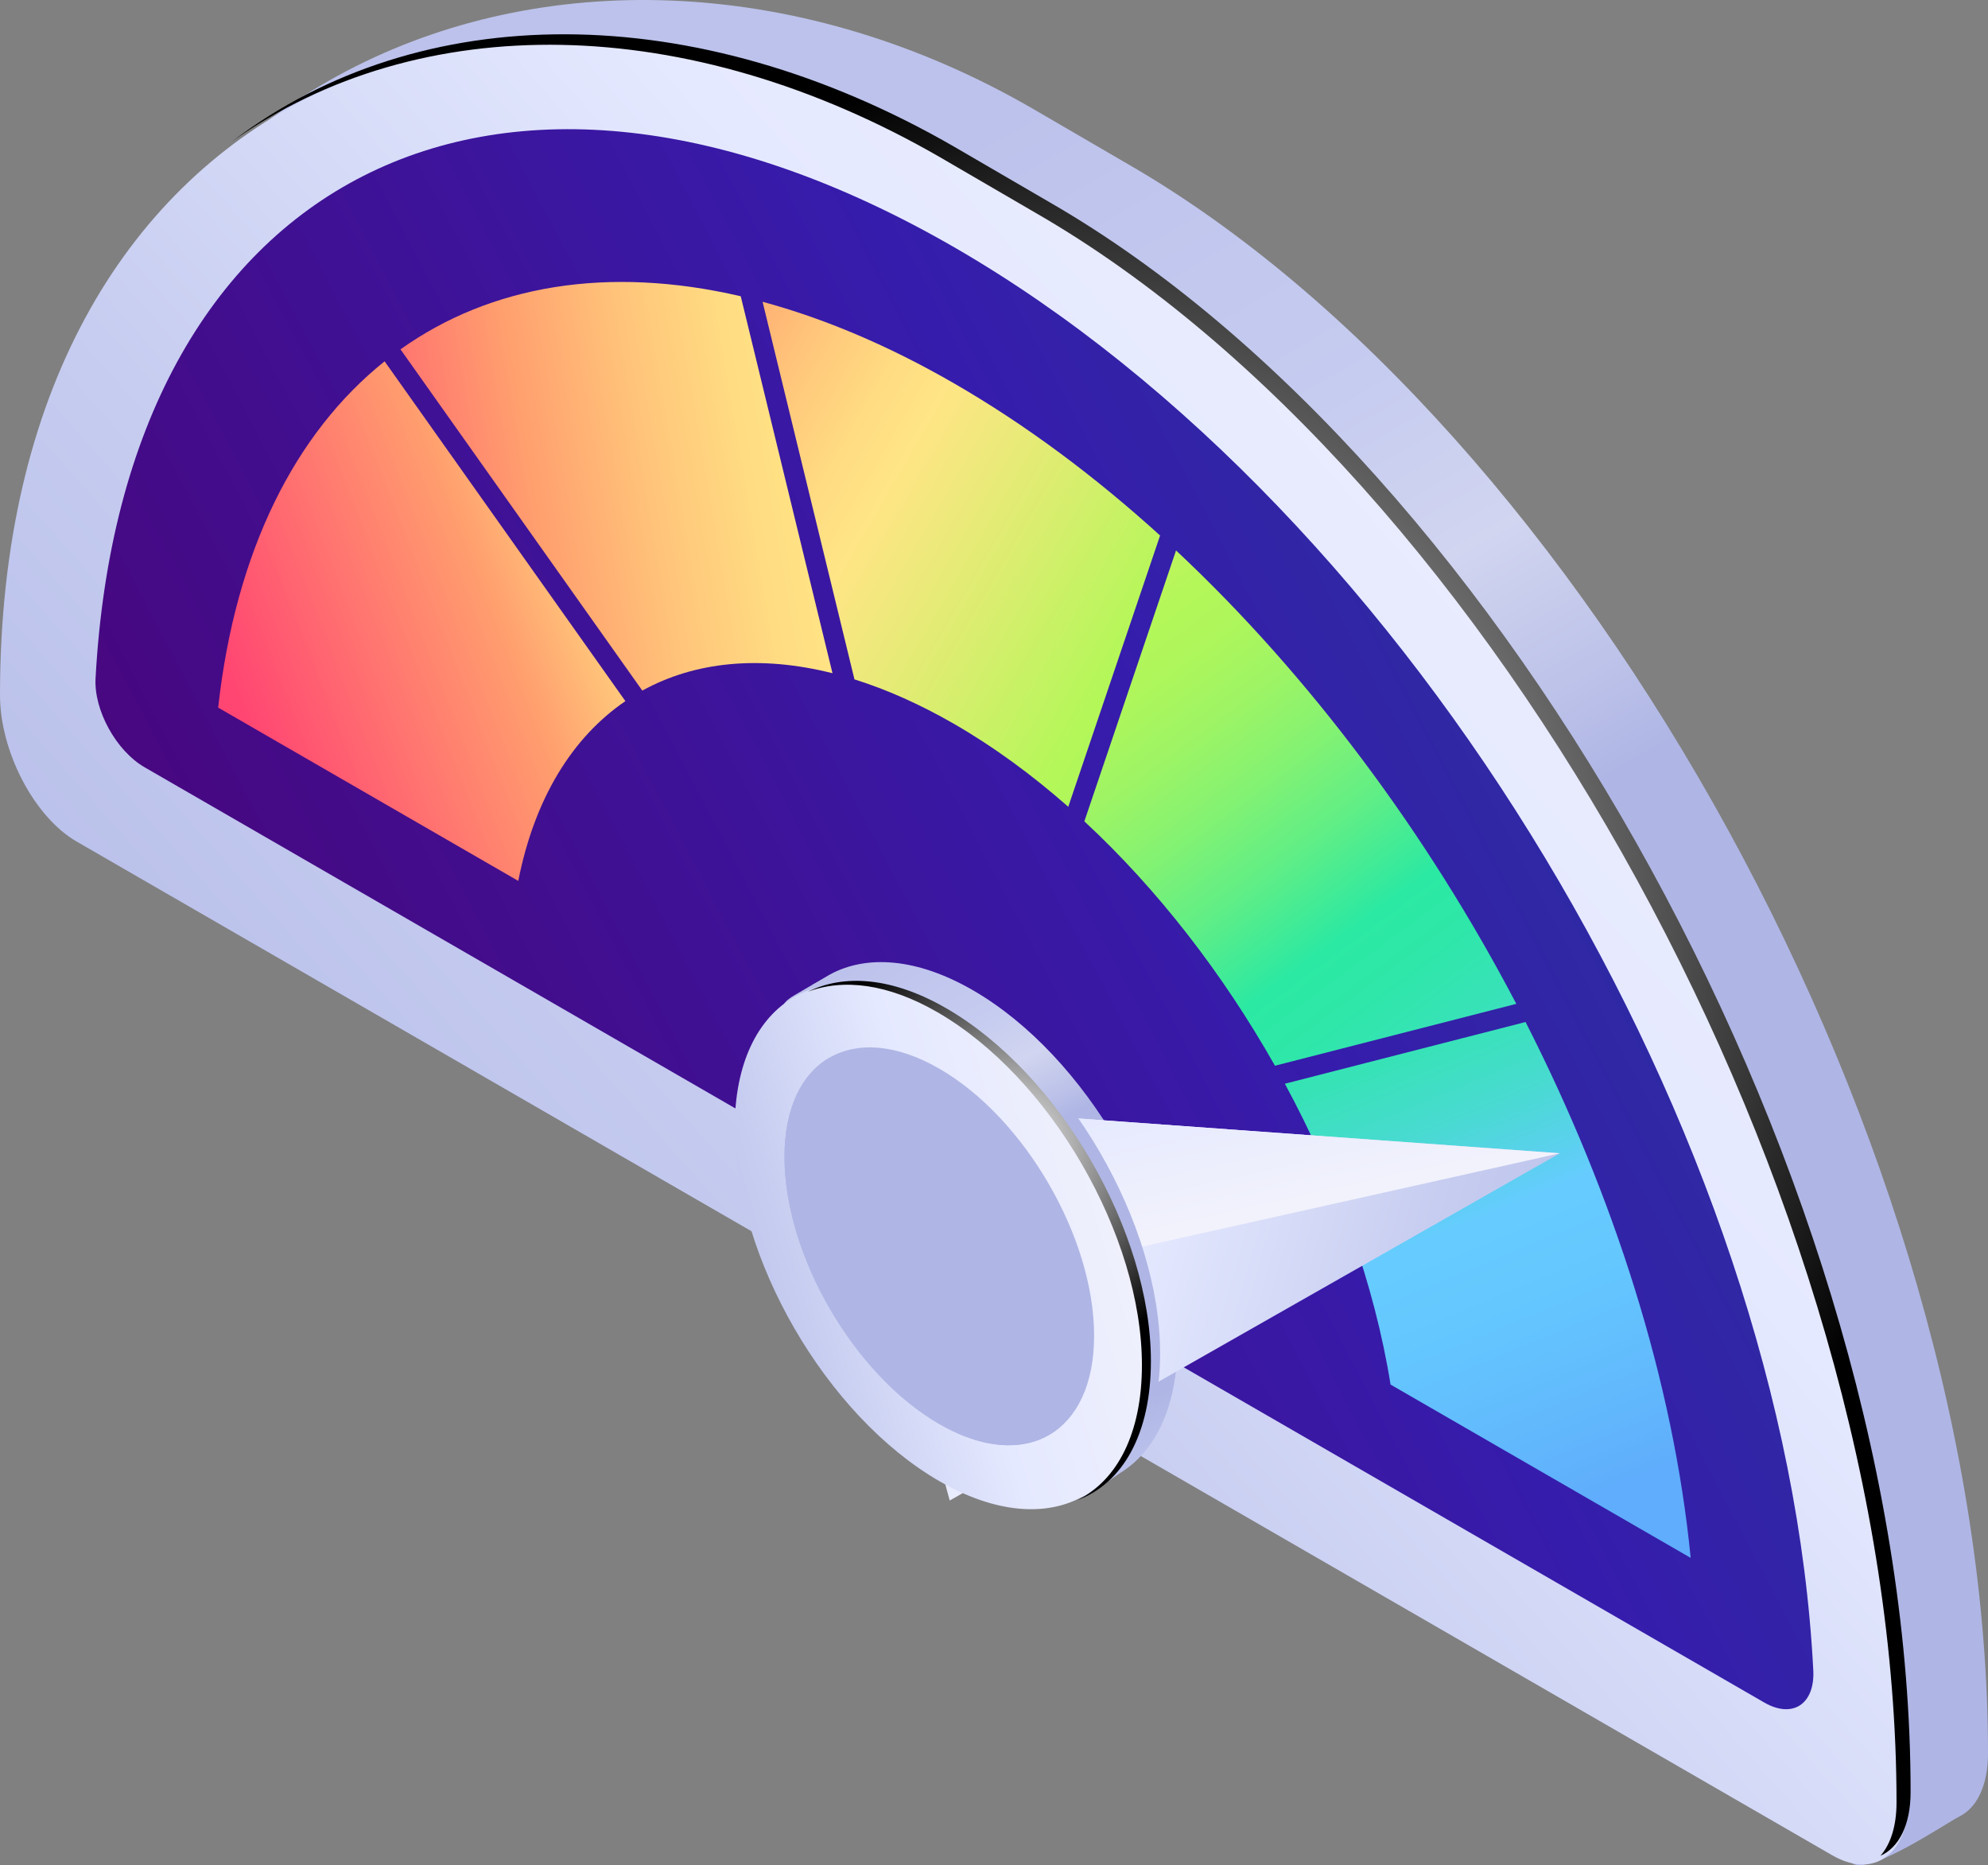 <?xml version="1.0" encoding="UTF-8"?>
<svg xmlns="http://www.w3.org/2000/svg" xmlns:xlink="http://www.w3.org/1999/xlink" viewBox="0 0 199.877 187.503">
  <rect x="0" y="0" width="199.877" height="187.503" fill="#808080" stroke="none"/>
  <defs>
    <style>
      .cls-1 {
        mix-blend-mode: multiply;
      }

      .cls-1, .cls-2 {
        fill: #afb6e5;
      }

      .cls-3 {
        fill: url(#linear-gradient-8);
      }

      .cls-4 {
        fill: url(#linear-gradient-7);
      }

      .cls-5 {
        fill: url(#linear-gradient-5);
      }

      .cls-6 {
        fill: url(#linear-gradient-6);
      }

      .cls-7 {
        fill: url(#linear-gradient-9);
      }

      .cls-8 {
        fill: url(#linear-gradient-4);
      }

      .cls-9 {
        fill: url(#linear-gradient-3);
      }

      .cls-10 {
        fill: url(#linear-gradient-2);
      }

      .cls-11 {
        fill: url(#linear-gradient);
      }

      .cls-12 {
        isolation: isolate;
      }

      .cls-13 {
        fill: url(#Radial_Gradient_1-2);
      }

      .cls-13, .cls-14 {
        mix-blend-mode: color-dodge;
      }

      .cls-15 {
        fill: url(#linear-gradient-10);
      }

      .cls-16 {
        fill: url(#linear-gradient-11);
      }

      .cls-17 {
        fill: url(#linear-gradient-12);
      }

      .cls-18 {
        fill: url(#linear-gradient-13);
      }

      .cls-14 {
        fill: url(#Radial_Gradient_1);
      }
    </style>
    <linearGradient id="linear-gradient" x1="140.453" y1="32.874" x2="247.277" y2="219.638" gradientTransform="translate(-77)" gradientUnits="userSpaceOnUse">
      <stop offset="0" stop-color="#bcc2eb"/>
      <stop offset=".192" stop-color="#c6ccf0"/>
      <stop offset=".277" stop-color="#d0d4f0"/>
      <stop offset=".283" stop-color="#d1d5f0"/>
      <stop offset=".361" stop-color="#bdc3e9"/>
      <stop offset=".409" stop-color="#afb6e5"/>
      <stop offset=".909" stop-color="#afb6e5"/>
      <stop offset=".988" stop-color="#b9c0ea"/>
      <stop offset="1" stop-color="#bcc2eb"/>
    </linearGradient>
    <linearGradient id="linear-gradient-2" x1="93.635" y1="180.208" x2="290.968" y2="5.208" gradientTransform="translate(-77)" gradientUnits="userSpaceOnUse">
      <stop offset="0" stop-color="#afb6e5"/>
      <stop offset=".145" stop-color="#b5bce8"/>
      <stop offset=".349" stop-color="#c7cdf0"/>
      <stop offset=".581" stop-color="#e5e9ff"/>
      <stop offset=".955" stop-color="#f4f4fb"/>
      <stop offset="1" stop-color="#f7f6fb"/>
    </linearGradient>
    <radialGradient id="Radial_Gradient_1" data-name="Radial Gradient 1" cx="184.73" cy="95" fx="184.73" fy="95" r="88.033" gradientTransform="translate(-77)" gradientUnits="userSpaceOnUse">
      <stop offset="0" stop-color="#fff"/>
      <stop offset="1" stop-color="#000"/>
    </radialGradient>
    <linearGradient id="linear-gradient-3" x1="-248.183" y1="2408.981" x2="-441.187" y2="2603.215" gradientTransform="translate(402.804 -2623.919) rotate(30.001) skewX(30.001)" gradientUnits="userSpaceOnUse">
      <stop offset=".005" stop-color="#273b98"/>
      <stop offset=".227" stop-color="#2e2ba2"/>
      <stop offset=".399" stop-color="#361cac"/>
      <stop offset=".768" stop-color="#440b88"/>
      <stop offset="1" stop-color="#4e0070"/>
    </linearGradient>
    <linearGradient id="linear-gradient-4" x1="154.513" y1="122.117" x2="61.18" y2="-4.216" gradientUnits="userSpaceOnUse">
      <stop offset="0" stop-color="#6cf"/>
      <stop offset=".012" stop-color="#60cef6"/>
      <stop offset=".072" stop-color="#49dad2"/>
      <stop offset=".128" stop-color="#38e2b8"/>
      <stop offset=".178" stop-color="#2ee7a8"/>
      <stop offset=".217" stop-color="#2be9a3"/>
      <stop offset=".224" stop-color="#31e99f"/>
      <stop offset=".278" stop-color="#60ee86"/>
      <stop offset=".33" stop-color="#84f272"/>
      <stop offset=".378" stop-color="#9ef464"/>
      <stop offset=".421" stop-color="#aef65b"/>
      <stop offset=".455" stop-color="#b4f759"/>
      <stop offset=".555" stop-color="#daed6f"/>
      <stop offset=".662" stop-color="#ffe585"/>
      <stop offset=".702" stop-color="#ffdc82"/>
      <stop offset=".768" stop-color="#ffc47a"/>
      <stop offset=".848" stop-color="#ff9e6e"/>
      <stop offset="1" stop-color="#ff4572"/>
    </linearGradient>
    <linearGradient id="linear-gradient-5" x1="180.177" y1="29.463" x2="30.835" y2="54.893" xlink:href="#linear-gradient-4"/>
    <linearGradient id="linear-gradient-6" x1="151.691" y1="20.953" x2="23.835" y2="70.85" gradientUnits="userSpaceOnUse">
      <stop offset="0" stop-color="#6cf"/>
      <stop offset=".012" stop-color="#60cef6"/>
      <stop offset=".072" stop-color="#49dad2"/>
      <stop offset=".128" stop-color="#38e2b8"/>
      <stop offset=".178" stop-color="#2ee7a8"/>
      <stop offset=".217" stop-color="#2be9a3"/>
      <stop offset=".224" stop-color="#31e99f"/>
      <stop offset=".278" stop-color="#60ee86"/>
      <stop offset=".33" stop-color="#84f272"/>
      <stop offset=".378" stop-color="#9ef464"/>
      <stop offset=".421" stop-color="#aef65b"/>
      <stop offset=".455" stop-color="#b4f759"/>
      <stop offset=".555" stop-color="#daed6f"/>
      <stop offset=".662" stop-color="#ffe585"/>
      <stop offset=".691" stop-color="#ffdc82"/>
      <stop offset=".74" stop-color="#ffc47a"/>
      <stop offset=".799" stop-color="#ff9e6e"/>
      <stop offset="1" stop-color="#ff4572"/>
    </linearGradient>
    <linearGradient id="linear-gradient-7" x1="167.115" y1="97.875" x2="47.102" y2="28.1" xlink:href="#linear-gradient-4"/>
    <linearGradient id="linear-gradient-8" x1="159.241" y1="150.78" x2="87.913" y2="-21.509" gradientUnits="userSpaceOnUse">
      <stop offset="0" stop-color="#5fadfc"/>
      <stop offset=".033" stop-color="#61b6fc"/>
      <stop offset=".105" stop-color="#64c6fe"/>
      <stop offset=".162" stop-color="#6cf"/>
      <stop offset=".171" stop-color="#60cef6"/>
      <stop offset=".215" stop-color="#49dad2"/>
      <stop offset=".257" stop-color="#38e2b8"/>
      <stop offset=".294" stop-color="#2ee7a8"/>
      <stop offset=".323" stop-color="#2be9a3"/>
      <stop offset=".327" stop-color="#31e99f"/>
      <stop offset=".357" stop-color="#60ee86"/>
      <stop offset=".386" stop-color="#84f272"/>
      <stop offset=".412" stop-color="#9ef464"/>
      <stop offset=".436" stop-color="#aef65b"/>
      <stop offset=".455" stop-color="#b4f759"/>
      <stop offset=".555" stop-color="#daed6f"/>
      <stop offset=".662" stop-color="#ffe585"/>
      <stop offset=".702" stop-color="#ffdc82"/>
      <stop offset=".768" stop-color="#ffc47a"/>
      <stop offset=".848" stop-color="#ff9e6e"/>
      <stop offset="1" stop-color="#ff4572"/>
    </linearGradient>
    <linearGradient id="linear-gradient-9" x1="-1268.76" y1="96.705" x2="-1240.975" y2="147.385" gradientTransform="translate(1355.264)" xlink:href="#linear-gradient"/>
    <linearGradient id="linear-gradient-10" x1="-1923.783" y1="4170.465" x2="-2021.939" y2="4269.246" gradientTransform="translate(3670.121 1515.623) rotate(78.373) scale(1.321 .757) skewX(5.459)" xlink:href="#linear-gradient-2"/>
    <linearGradient id="linear-gradient-11" x1="1162.405" y1="-1427.742" x2="1184.807" y2="-1386.474" gradientTransform="translate(-1397.354 1134.197) rotate(16)" xlink:href="#linear-gradient-2"/>
    <linearGradient id="linear-gradient-12" x1="-1270.502" y1="97.734" x2="-1242.889" y2="148.099" gradientTransform="translate(1355.264)" xlink:href="#linear-gradient"/>
    <linearGradient id="linear-gradient-13" x1="-1297.658" y1="136.32" x2="-1232.75" y2="116.884" gradientTransform="translate(1355.264)" xlink:href="#linear-gradient-2"/>
    <radialGradient id="Radial_Gradient_1-2" data-name="Radial Gradient 1" cx="178.017" cy="115.668" fx="178.017" fy="115.668" r="22.126" xlink:href="#Radial_Gradient_1"/>
  </defs>
  <g class="cls-12">
    <g id="Layer_2" data-name="Layer 2">
      <g id="Layer_1-2" data-name="Layer 1">
        <g>
          <path class="cls-11" d="M186.301,187.361L15.661,80.175c-4.254-2.456-7.702-9.045-7.702-14.716l-5.945,2.345C2.013,6.99,58.137-15.457,103.747,10.876l9.688,5.639c45.61,26.333,86.442,98.935,86.442,159.748v0c0,3.231-1.119,5.467-2.868,6.339-1.322.659-8.877,5.816-10.708,4.759Z"/>
          <path class="cls-10" d="M184.216,186.507L7.702,84.597c-4.254-2.456-7.702-9.045-7.702-14.716v-0C0,9.067,50.179-11.036,95.789,15.297l9.688,5.639c45.61,26.333,86.442,98.935,86.442,159.748v0c0,5.672-3.448,8.279-7.702,5.823Z"/>
          <path class="cls-14" d="M105.653,20.405l-9.688-5.639C69.824-.326,42.2-.137,23.365,14.201,42.153.91,69.061,1.112,94.55,15.828l9.688,5.639c45.61,26.333,86.442,98.935,86.442,159.749h0c0,2.363-.605,4.184-1.611,5.339,1.837-.817,3.026-3.076,3.026-6.4h0c0-60.814-40.831-133.416-86.442-159.749Z"/>
          <path class="cls-9" d="M14.545,77.137c-2.874-1.659-5.112-5.749-4.938-8.94C12.348,17.789,49.962-1.688,95.959,24.869c45.998,26.557,83.611,89.465,86.352,143.039.174,3.392-2.064,4.897-4.938,3.238L14.545,77.137Z"/>
          <g>
            <path class="cls-8" d="M128.185,107.136l24.268-6.221c-8.971-17.128-20.776-32.998-34.212-45.58l-9.218,27.233c7.378,6.841,13.945,15.34,19.163,24.568Z"/>
            <path class="cls-5" d="M64.578,69.424c5.267-2.907,11.814-3.582,19.121-1.747l-9.222-37.895c-13.376-3.11-25.16-1.108-34.211,5.337l24.312,34.305Z"/>
            <path class="cls-6" d="M62.877,70.482l-24.208-34.159c-8.975,7.181-14.983,19.013-16.736,34.81l30.175,17.422c1.635-8.299,5.44-14.436,10.768-18.072Z"/>
            <path class="cls-4" d="M85.909,68.296c3.231,1.014,6.594,2.502,10.05,4.497,3.958,2.285,7.792,5.094,11.447,8.311l9.231-27.27c-6.565-5.961-13.503-11.131-20.678-15.273-6.673-3.853-13.134-6.557-19.288-8.223l9.238,37.957Z"/>
            <path class="cls-3" d="M139.81,139.189l30.175,17.422c-1.745-17.731-7.702-36.401-16.602-53.87l-24.2,6.204c5.254,9.715,9.006,20.148,10.627,30.244Z"/>
          </g>
          <path class="cls-7" d="M118.382,135.021c0,6.367-2.197,10.877-5.769,13.061-.107.066-2.748,1.919-2.857,1.98-3.716,2.078-1.34-2.638-6.984-5.896-11.36-6.559-20.569-22.443-20.569-35.478,0-6.446-5.959-6.498-2.309-8.65.102-.06,3.458-2.026,3.562-2.082,3.707-2.007,8.773-1.638,14.358,1.587,11.36,6.559,20.569,22.443,20.569,35.478Z"/>
          <polygon class="cls-15" points="84.579 110.717 156.831 115.937 95.486 150.845 84.579 110.717"/>
          <polygon class="cls-16" points="84.579 110.717 156.831 115.937 88.633 131.169 84.579 110.717"/>
          <path class="cls-17" d="M116.641,136.053c0,6.367-2.197,10.877-5.769,13.061-.107.066-4.197-.658-9.841-3.916-11.36-6.559-20.569-22.443-20.569-35.478,0-6.446,1.149-10.676,1.252-10.732,3.707-2.007,8.773-1.638,14.358,1.587,11.36,6.559,20.569,22.443,20.569,35.478Z"/>
          <g>
            <path class="cls-18" d="M115.007,137.166c0,13.035-9.209,18.286-20.569,11.727-11.36-6.559-20.569-22.443-20.569-35.478s9.209-18.286,20.569-11.727c11.36,6.559,20.569,22.443,20.569,35.478Z"/>
            <path class="cls-2" d="M110.004,134.278c0,9.865-6.969,13.838-15.566,8.875-8.597-4.963-15.566-16.984-15.566-26.849s6.969-13.838,15.566-8.875c8.597,4.963,15.566,16.984,15.566,26.849Z"/>
            <path class="cls-1" d="M95.605,142.32c-8.597-4.963-15.566-16.984-15.566-26.849,0-4.218,1.282-7.349,3.413-9.174-2.829,1.601-4.58,5.064-4.58,10.008,0,9.865,6.969,21.886,15.566,26.849,4.92,2.841,9.301,2.743,12.153.299-2.816,1.594-6.698,1.343-10.987-1.133Z"/>
            <path class="cls-13" d="M95.145,101.363c-5.416-3.127-10.252-3.472-13.924-1.666,3.547-1.342,8.038-.824,13.021,2.053,11.36,6.559,20.569,22.443,20.569,35.478,0,6.843-2.473,11.606-6.512,13.592,4.571-1.694,7.415-6.64,7.415-13.979,0-13.035-9.209-28.92-20.569-35.478Z"/>
          </g>
        </g>
      </g>
    </g>
  </g>
</svg>